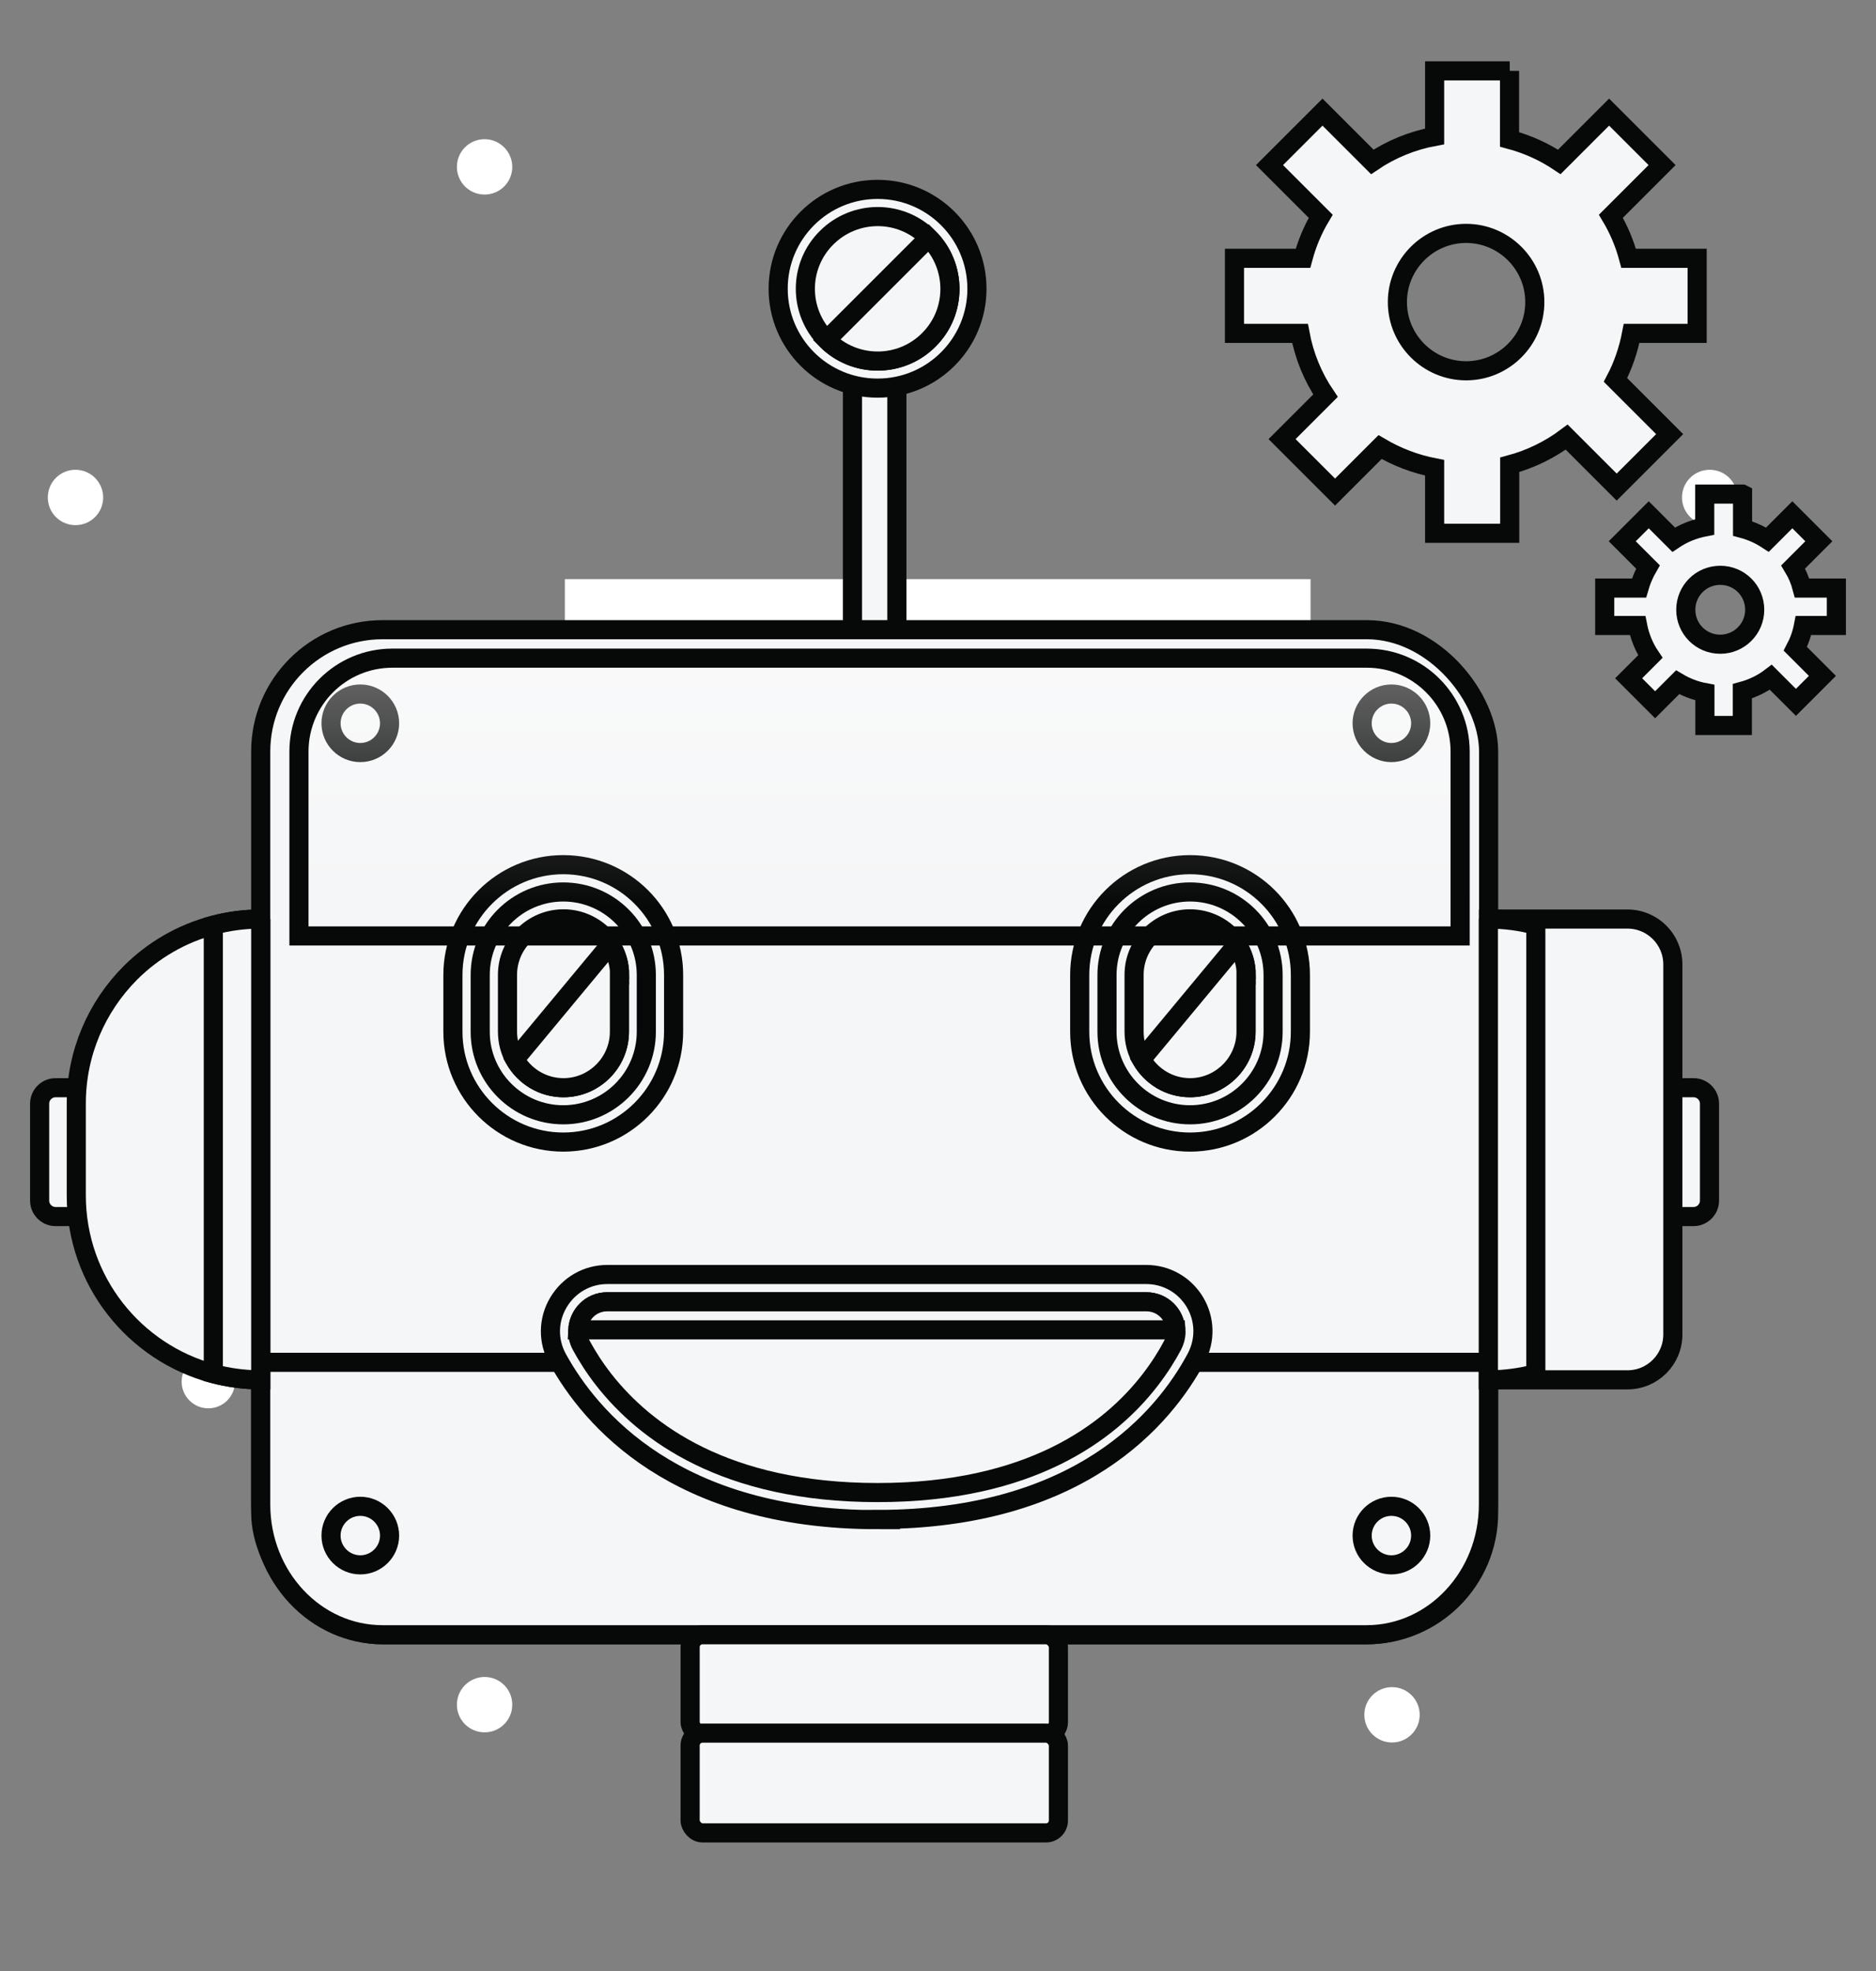 <?xml version="1.0" encoding="UTF-8"?>
<svg id="Layer_1" data-name="Layer 1" xmlns="http://www.w3.org/2000/svg" xmlns:xlink="http://www.w3.org/1999/xlink" viewBox="0 0 94.19 98.98">
  <rect x="0" y="0" width="94.19" height="98.98" fill="#808080" stroke="none"/>
  <defs>
    <style>
      .cls-1, .cls-2, .cls-3 {
        stroke-width: 0px;
      }

      .cls-1, .cls-4 {
        fill: none;
      }

      .cls-5, .cls-3 {
        fill: #f5f6f7;
      }

      .cls-5, .cls-6, .cls-4 {
        stroke: #070808;
        stroke-miterlimit: 10;
        stroke-width: .96px;
      }

      .cls-2 {
        fill: #fff;
      }

      .cls-6 {
        fill: url(#Degradado_sin_nombre_18);
      }
    </style>
    <linearGradient id="Degradado_sin_nombre_18" data-name="Degradado sin nombre 18" x1="44.16" y1="17.69" x2="44.16" y2="45.47" gradientUnits="userSpaceOnUse">
      <stop offset="0" stop-color="#fff"/>
      <stop offset=".22" stop-color="#fff" stop-opacity=".76"/>
      <stop offset=".6" stop-color="#fff" stop-opacity=".36"/>
      <stop offset=".87" stop-color="#fff" stop-opacity=".1"/>
      <stop offset="1" stop-color="#fff" stop-opacity="0"/>
    </linearGradient>
  </defs>
  <circle class="cls-2" cx="69.89" cy="86.11" r="1.39"/>
  <path class="cls-2" d="m24.33,84.21c-.76,0-1.39.62-1.39,1.39s.62,1.39,1.39,1.39,1.39-.62,1.39-1.39-.62-1.39-1.39-1.39Z"/>
  <rect class="cls-2" x="33.33" y="56.11" width="12.59" height="5.44"/>
  <rect class="cls-2" x="48.24" y="56.11" width="12.59" height="5.44"/>
  <rect class="cls-2" x="48.24" y="34.04" width="12.59" height="5.16"/>
  <path class="cls-2" d="m84.45,24.98c0,.76.62,1.39,1.39,1.39s1.39-.62,1.39-1.39-.62-1.39-1.39-1.39-1.39.62-1.39,1.39Z"/>
  <path class="cls-2" d="m57.02,29.08h-28.66v37.44h37.44V29.08h-8.78Zm6.12,11.29v22.34c0,.63-.52,1.15-1.15,1.15h-29.81c-.63,0-1.15-.52-1.15-1.15v-29.81c0-.63.52-1.15,1.15-1.15h29.81c.63,0,1.15.52,1.15,1.15v7.46h0Z"/>
  <path class="cls-2" d="m10.46,68.04c-.73,0-1.34.6-1.34,1.34s.6,1.34,1.34,1.34,1.34-.6,1.34-1.34-.6-1.34-1.34-1.34Z"/>
  <circle class="cls-2" cx="69.89" cy="9.99" r="1.39"/>
  <path class="cls-1" d="m52.26,5.17c.76,0,1.39-.62,1.39-1.39s-.62-1.39-1.39-1.39-1.39.62-1.39,1.39.62,1.39,1.39,1.39Z"/>
  <path class="cls-2" d="m25.72,8.38c0-.76-.62-1.39-1.39-1.39s-1.39.62-1.39,1.39.62,1.39,1.39,1.39,1.39-.62,1.39-1.39Z"/>
  <path class="cls-2" d="m9.91,53.31c-.73,0-1.34.6-1.34,1.34s.6,1.34,1.34,1.34,1.34-.6,1.34-1.34-.6-1.34-1.34-1.34Z"/>
  <path class="cls-2" d="m5.18,24.98c0-.76-.62-1.39-1.39-1.39s-1.39.62-1.39,1.39.62,1.39,1.39,1.39,1.39-.62,1.39-1.39Z"/>
  <rect class="cls-2" x="33.33" y="34.04" width="12.59" height="5.16"/>
  <g>
    <g>
      <rect class="cls-5" x="13.09" y="31.62" width="61.65" height="50.47" rx="6.12" ry="6.12"/>
      <path class="cls-5" d="m74.73,68.41v7.14c0,3.61-2.74,6.54-6.12,6.54H19.21c-3.38,0-6.12-2.93-6.12-6.54v-7.14h61.65Z"/>
      <path class="cls-5" d="m2.79,54.62h5.52c.08,0,.15.07.15.15v6.17c0,.08-.07.15-.15.15H2.79c-.44,0-.8-.36-.8-.8v-4.87c0-.44.36-.8.8-.8Z"/>
      <path class="cls-5" d="m79.51,54.62h5.52c.44,0,.8.36.8.8v4.87c0,.44-.36.8-.8.8h-5.52c-.08,0-.15-.07-.15-.15v-6.17c0-.08.07-.15.15-.15Z"/>
      <path class="cls-5" d="m74.73,46.15h6.98c1.26,0,2.28,1.02,2.28,2.28v18.58c0,1.26-1.02,2.28-2.28,2.28h-6.98v-23.14h0Z"/>
      <path class="cls-5" d="m13.09,46.15v23.14c-.82,0-1.62-.11-2.38-.31-3.96-1.05-6.88-4.66-6.88-8.95v-4.62c0-2.56,1.04-4.87,2.71-6.55,1.14-1.14,2.57-1.98,4.17-2.4.76-.2,1.55-.31,2.38-.31Z"/>
      <g>
        <path class="cls-5" d="m28.28,57.35c-3.05,0-5.54-2.48-5.54-5.54v-2.85c0-3.05,2.48-5.54,5.54-5.54s5.54,2.48,5.54,5.54v2.85c0,3.05-2.48,5.54-5.54,5.54Z"/>
        <path class="cls-5" d="m28.28,55.98c-2.3,0-4.17-1.87-4.17-4.17v-2.85c0-2.3,1.87-4.17,4.17-4.17s4.17,1.87,4.17,4.17v2.85c0,2.3-1.87,4.17-4.17,4.17Z"/>
        <path class="cls-5" d="m31.1,48.96v2.85c0,1.55-1.27,2.81-2.81,2.81-1.04,0-1.95-.57-2.44-1.42-.24-.41-.37-.89-.37-1.4v-2.85c0-1.55,1.27-2.81,2.81-2.81.77,0,1.48.32,1.99.83.14.14.26.29.37.46.29.44.46.97.46,1.53Z"/>
        <path class="cls-5" d="m31.1,48.96v2.85c0,1.55-1.27,2.81-2.81,2.81-1.04,0-1.95-.57-2.44-1.42l4.8-5.78c.29.44.46.97.46,1.53Z"/>
      </g>
      <g>
        <path class="cls-5" d="m59.75,57.35c-3.05,0-5.54-2.48-5.54-5.54v-2.85c0-3.05,2.48-5.54,5.54-5.54s5.54,2.48,5.54,5.54v2.85c0,3.05-2.48,5.54-5.54,5.54Z"/>
        <path class="cls-5" d="m59.75,55.98c-2.3,0-4.17-1.87-4.17-4.17v-2.85c0-2.3,1.87-4.17,4.17-4.17s4.17,1.87,4.17,4.17v2.85c0,2.3-1.87,4.17-4.17,4.17Z"/>
        <path class="cls-5" d="m62.56,48.96v2.85c0,1.55-1.27,2.81-2.81,2.81-1.04,0-1.95-.57-2.44-1.42-.24-.41-.37-.89-.37-1.4v-2.85c0-1.55,1.27-2.81,2.81-2.81.77,0,1.48.32,1.99.83.14.14.26.29.37.46.29.44.46.97.46,1.53Z"/>
        <path class="cls-5" d="m62.56,48.96v2.85c0,1.55-1.27,2.81-2.81,2.81-1.04,0-1.95-.57-2.44-1.42l4.8-5.78c.29.44.46.97.46,1.53Z"/>
      </g>
      <rect class="cls-5" x="42.8" y="16.54" width="2.23" height="15.08"/>
      <rect class="cls-5" x="34.65" y="82.09" width="18.49" height="5.01" rx=".62" ry=".62"/>
      <rect class="cls-5" x="34.65" y="87.03" width="18.49" height="5.01" rx=".62" ry=".62"/>
      <path class="cls-5" d="m19.56,77.11c0,.81-.66,1.47-1.47,1.47s-1.47-.66-1.47-1.47.66-1.47,1.47-1.47,1.47.66,1.47,1.47Z"/>
      <path class="cls-5" d="m19.56,36.32c0,.81-.66,1.47-1.47,1.47s-1.47-.66-1.47-1.47.66-1.47,1.47-1.47,1.47.66,1.47,1.47Z"/>
      <path class="cls-5" d="m71.33,77.11c0,.81-.66,1.47-1.47,1.47s-1.47-.66-1.47-1.47.66-1.47,1.47-1.47,1.47.66,1.47,1.47Z"/>
      <path class="cls-5" d="m71.33,36.32c0,.81-.66,1.47-1.47,1.47s-1.47-.66-1.47-1.47.66-1.47,1.47-1.47,1.47.66,1.47,1.47Z"/>
      <path class="cls-5" d="m13.09,46.15v23.14c-.82,0-1.62-.11-2.38-.31v-22.52c.76-.2,1.55-.31,2.38-.31Z"/>
      <path class="cls-5" d="m74.73,46.15v23.14c.82,0,1.62-.11,2.38-.31v-22.52c-.76-.2-1.55-.31-2.38-.31Z"/>
      <circle class="cls-5" cx="44.06" cy="14.5" r="4.99"/>
      <path class="cls-5" d="m46.63,17.07c-1.42,1.42-3.72,1.41-5.13,0-1.42-1.42-1.42-3.72,0-5.13,1.42-1.42,3.72-1.42,5.13,0,1.42,1.42,1.42,3.72,0,5.13Z"/>
      <path class="cls-5" d="m46.63,17.07c-1.42,1.42-3.72,1.41-5.13,0l5.13-5.13c1.42,1.42,1.42,3.72,0,5.13Z"/>
      <path class="cls-5" d="m44.06,76.31c-10.13,0-14.41-5.07-16.07-8.09-.49-.89-.47-1.95.05-2.82.52-.87,1.43-1.4,2.45-1.4h27.06c1.01,0,1.92.52,2.44,1.38.52.87.54,1.92.07,2.81-1.62,3.03-5.86,8.11-16.01,8.11Z"/>
      <path class="cls-5" d="m59.04,66.78c.02.26-.04.52-.17.78-.28.53-.65,1.12-1.12,1.73-2.04,2.65-6.05,5.66-13.69,5.66s-11.67-3.02-13.74-5.66c-.47-.6-.84-1.19-1.13-1.72-.14-.26-.2-.53-.18-.79.04-.75.64-1.41,1.48-1.41h27.06c.84,0,1.45.66,1.48,1.41Z"/>
      <path class="cls-5" d="m59.04,66.78h-30.03c.04-.75.64-1.41,1.48-1.41h27.06c.84,0,1.45.66,1.48,1.41Z"/>
    </g>
    <path class="cls-6" d="m73.31,44.86v-7.12c0-2.59-2.1-4.69-4.69-4.69H19.7c-2.59,0-4.69,2.1-4.69,4.69v9.26h58.3v-2.15Z"/>
    <g>
      <g>
        <path class="cls-3" d="m75.8,3.56h-3.77v3.29c-1.14.21-2.2.65-3.13,1.28l-2.5-2.5-2.66,2.66,2.57,2.57c-.39.65-.69,1.36-.89,2.11h-3.44v3.77h3.29c.21,1.14.65,2.2,1.28,3.13l-2.18,2.18,2.66,2.66,2.26-2.26c.83.49,1.75.85,2.74,1.04v3.29h3.77v-3.44c1.05-.28,2.02-.76,2.86-1.39l2.51,2.51,2.66-2.66-2.72-2.72c.38-.72.65-1.51.81-2.34h3.29v-3.77h-3.44c-.2-.75-.5-1.46-.89-2.11l2.57-2.57-2.66-2.66-2.5,2.5c-.76-.51-1.6-.89-2.5-1.13v-3.44Zm1.26,11.61c0,1.9-1.55,3.45-3.45,3.45s-3.45-1.55-3.45-3.45,1.55-3.45,3.45-3.45,3.45,1.55,3.45,3.45Z"/>
        <path class="cls-4" d="m75.8,3.56h-3.77v3.29c-1.14.21-2.2.65-3.13,1.28l-2.5-2.5-2.66,2.66,2.57,2.57c-.39.65-.69,1.36-.89,2.11h-3.44v3.77h3.29c.21,1.14.65,2.2,1.28,3.13l-2.18,2.18,2.66,2.66,2.26-2.26c.83.49,1.75.85,2.74,1.04v3.29h3.77v-3.44c1.05-.28,2.02-.76,2.86-1.39l2.51,2.51,2.66-2.66-2.72-2.72c.38-.72.65-1.51.81-2.34h3.29v-3.77h-3.44c-.2-.75-.5-1.46-.89-2.11l2.57-2.57-2.66-2.66-2.5,2.5c-.76-.51-1.6-.89-2.5-1.13v-3.44Zm1.26,11.61c0,1.9-1.55,3.45-3.45,3.45s-3.45-1.55-3.45-3.45,1.55-3.45,3.45-3.45,3.45,1.55,3.45,3.45Z"/>
      </g>
      <g>
        <path class="cls-3" d="m87.47,24.81h-1.88v1.65c-.57.11-1.1.33-1.56.64l-1.25-1.25-1.33,1.33,1.29,1.29c-.19.33-.34.68-.45,1.06h-1.72v1.88h1.65c.11.57.33,1.1.64,1.56l-1.09,1.09,1.33,1.33,1.13-1.13c.42.25.88.43,1.37.52v1.65h1.88v-1.72c.52-.14,1.01-.38,1.43-.7l1.26,1.26,1.33-1.33-1.36-1.36c.19-.36.33-.75.41-1.17h1.65v-1.88h-1.72c-.1-.38-.25-.73-.45-1.06l1.29-1.29-1.33-1.33-1.25,1.25c-.38-.25-.8-.44-1.25-.56v-1.72Zm.63,5.81c0,.95-.77,1.73-1.73,1.73s-1.73-.77-1.73-1.73.77-1.73,1.73-1.73,1.73.77,1.73,1.73Z"/>
        <path class="cls-4" d="m87.47,24.81h-1.88v1.65c-.57.11-1.1.33-1.56.64l-1.25-1.25-1.33,1.33,1.29,1.29c-.19.33-.34.68-.45,1.06h-1.72v1.88h1.65c.11.57.33,1.1.64,1.56l-1.09,1.09,1.33,1.33,1.13-1.13c.42.25.88.43,1.37.52v1.65h1.88v-1.72c.52-.14,1.01-.38,1.43-.7l1.26,1.26,1.33-1.33-1.36-1.36c.19-.36.33-.75.41-1.17h1.65v-1.88h-1.72c-.1-.38-.25-.73-.45-1.06l1.29-1.29-1.33-1.33-1.25,1.25c-.38-.25-.8-.44-1.25-.56v-1.72Zm.63,5.81c0,.95-.77,1.73-1.73,1.73s-1.73-.77-1.73-1.73.77-1.73,1.73-1.73,1.73.77,1.73,1.73Z"/>
      </g>
    </g>
  </g>
</svg>